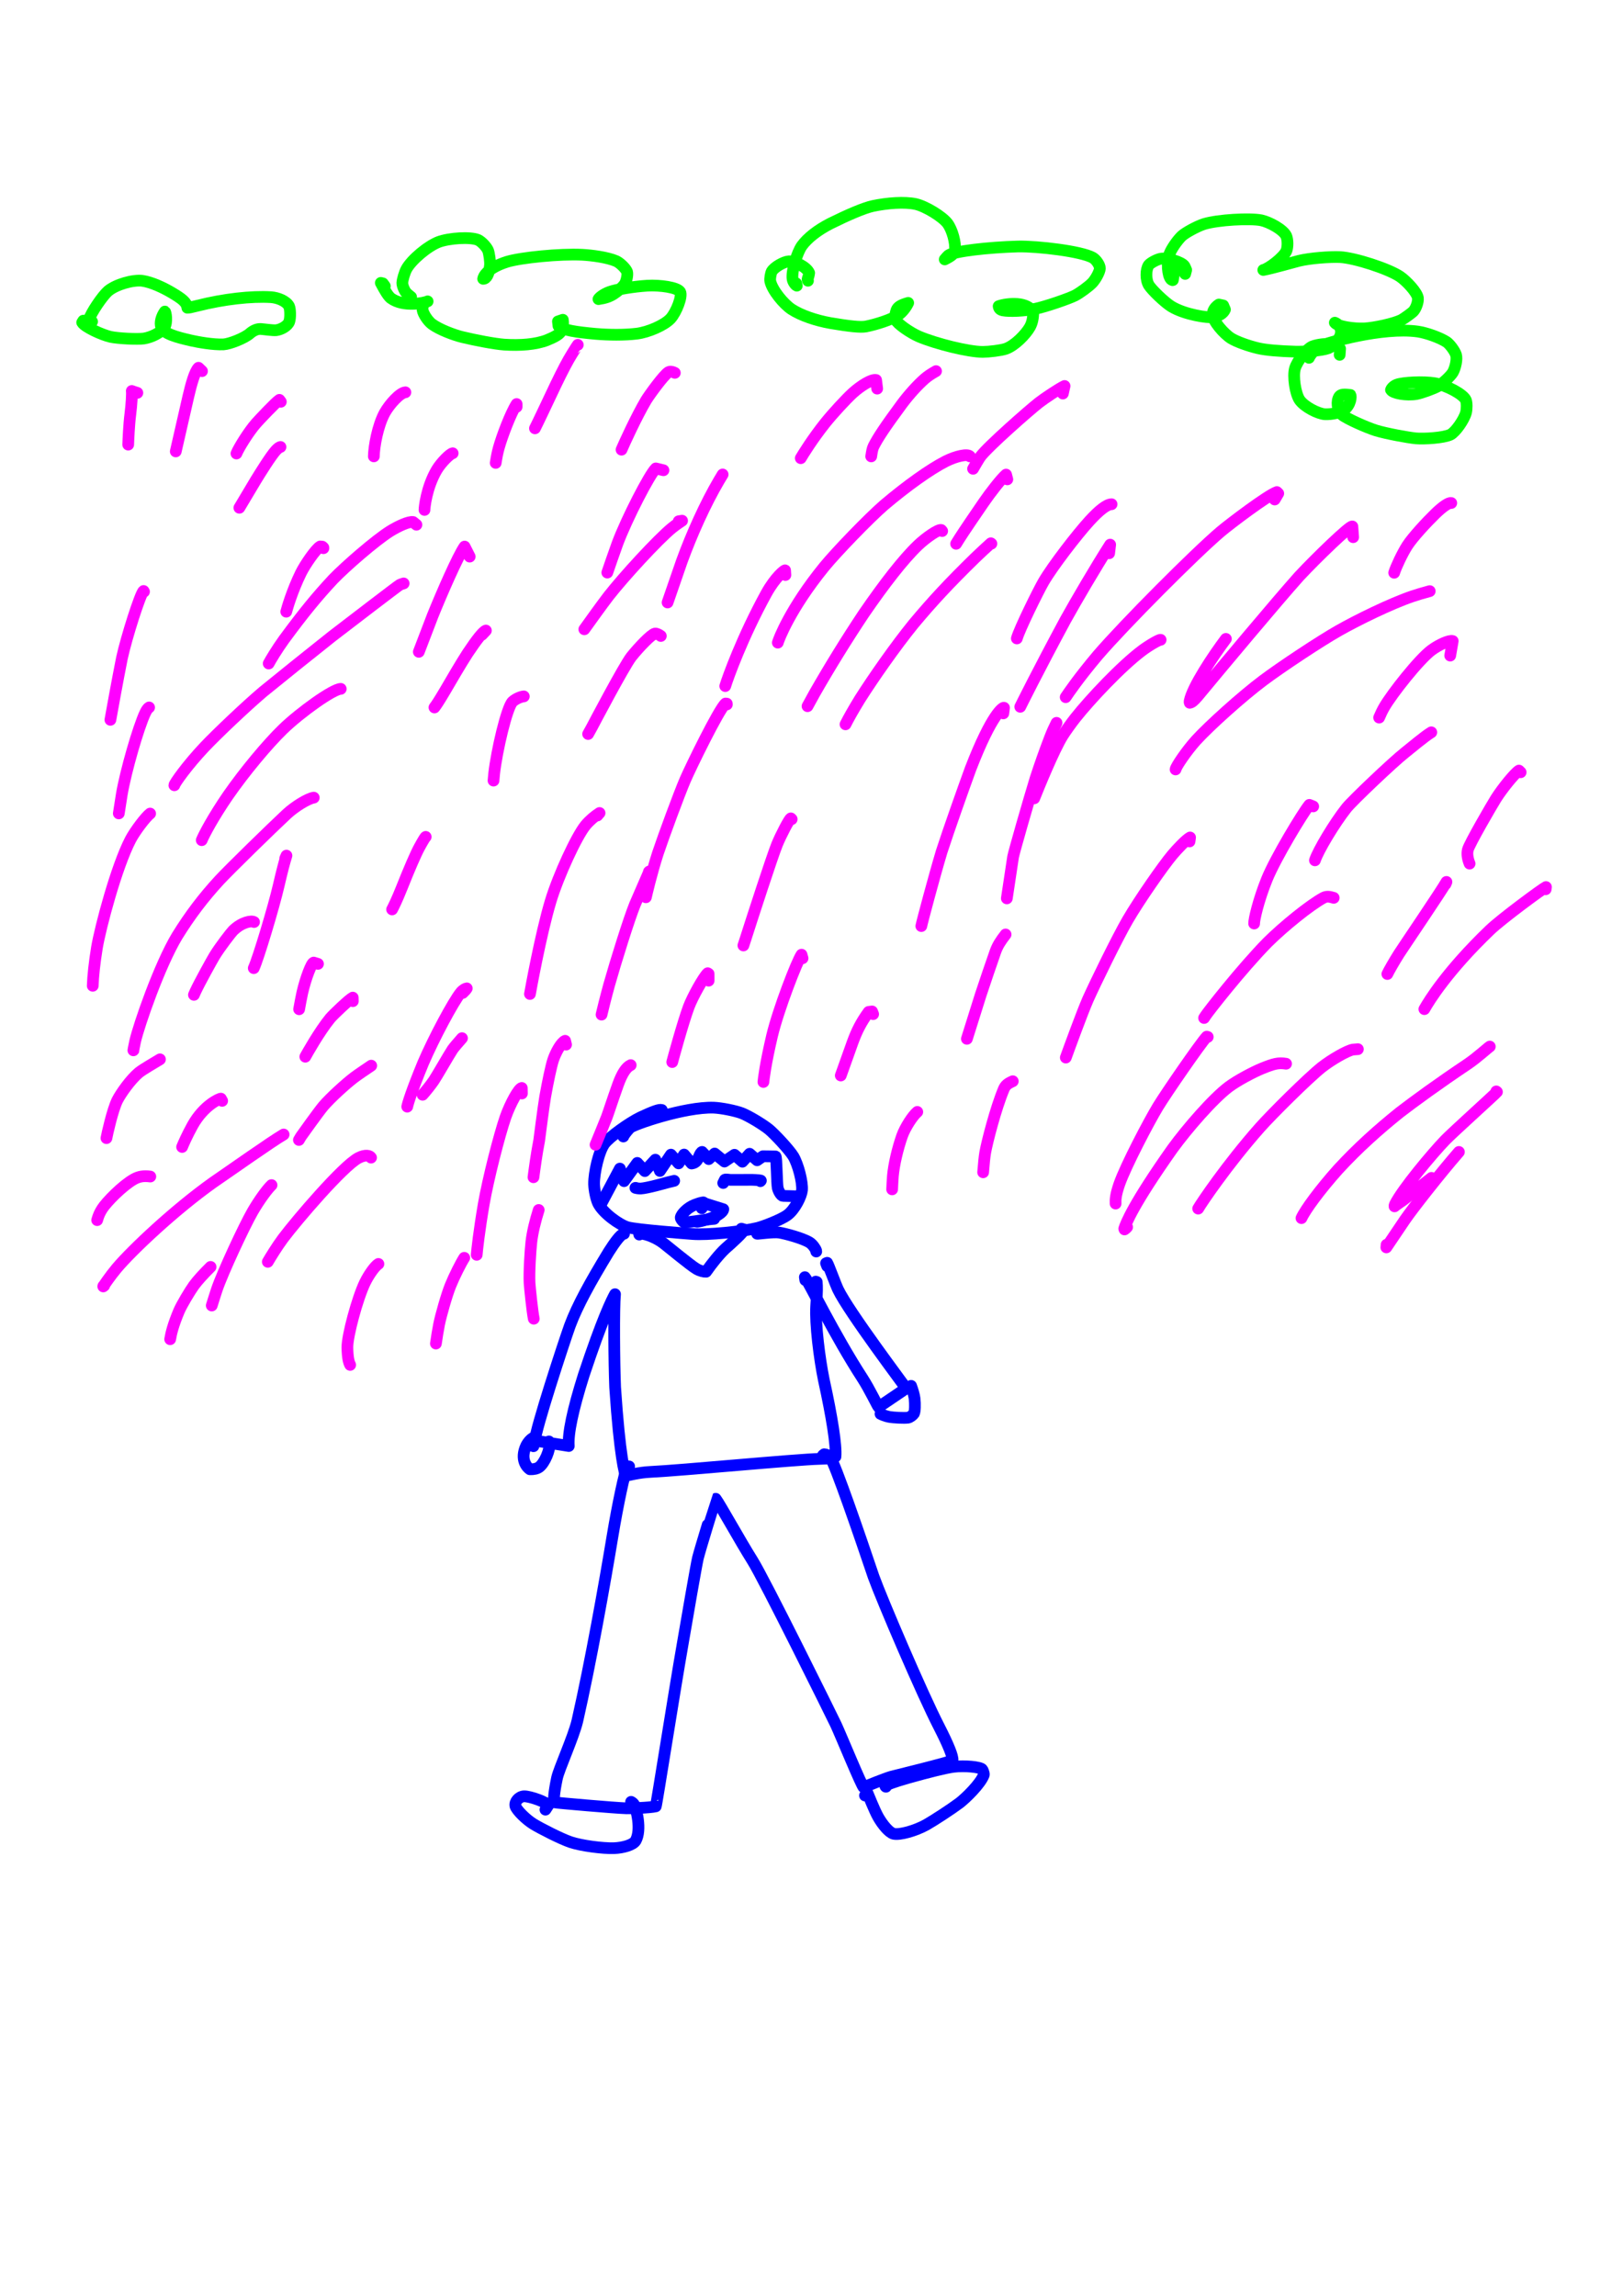 <?xml version="1.0" encoding="UTF-8" standalone="no"?>
<!DOCTYPE svg PUBLIC "-//W3C//DTD SVG 1.1//EN" "http://www.w3.org/Graphics/SVG/1.1/DTD/svg11.dtd">
<svg width="128.40" height="181.68" viewBox="0.00 0.00 535.00 757.00" xmlns="http://www.w3.org/2000/svg" xmlns:xlink="http://www.w3.org/1999/xlink">
<g stroke-linecap="round" id="207">
<path d="M218.34,366.46 C218.34,366.46 218.15,365.92 218.15,365.92 C217.36,365.64 215.28,366.43 211.11,368.36 C207.38,370.17 200.97,374.77 199.27,377.00 C197.37,379.59 195.77,386.69 195.83,390.39 C195.89,392.36 196.49,395.27 197.18,396.72 C198.80,399.95 204.21,403.82 206.92,404.60 C210.22,405.47 225.74,406.60 228.26,406.81 C233.16,407.20 244.73,406.04 249.72,404.81 C251.60,404.33 257.36,402.18 259.57,400.56 C262.08,398.69 264.16,394.35 264.37,392.36 C264.60,389.66 263.10,383.92 261.54,381.25 C260.23,379.08 255.34,373.85 253.44,372.29 C251.36,370.62 246.75,367.85 244.53,366.99 C242.36,366.17 237.79,365.26 235.28,365.16 C225.69,364.85 208.65,370.75 207.62,371.83 C206.38,373.18 205.59,374.25 205.48,374.67" fill="none" stroke="rgb(0, 0, 255)" stroke-width="3.86" stroke-opacity="1.00" stroke-linejoin="round"/>
<path d="M197.73,396.01 C197.73,396.01 197.65,396.16 197.65,396.16 C197.65,396.16 197.65,396.09 197.65,396.09 C197.64,396.09 197.64,396.10 197.65,396.10 C197.69,396.23 197.74,396.35 197.79,396.48 C197.79,396.48 198.23,396.74 198.23,396.74 C198.23,396.74 204.34,385.25 204.34,385.25 C204.34,385.25 205.71,389.39 205.71,389.39 C205.71,389.39 210.07,383.38 210.07,383.38 C210.07,383.38 212.57,386.07 212.57,386.07 C212.57,386.07 216.03,382.31 216.03,382.31 C216.03,382.31 217.53,386.03 217.53,386.03 C217.53,386.03 221.16,380.65 221.16,380.65 C221.16,380.65 223.68,383.53 223.68,383.53 C223.68,383.53 225.50,380.62 225.50,380.62 C225.50,380.62 227.97,383.57 227.97,383.57 C229.14,383.41 229.75,382.87 230.40,381.31 C230.84,380.25 231.19,379.77 231.43,379.75 C231.43,379.75 233.63,382.12 233.63,382.12 C233.63,382.12 235.58,380.28 235.58,380.28 C235.58,380.28 238.81,382.93 238.81,382.93 C238.81,382.93 242.11,380.69 242.11,380.69 C242.11,380.69 244.73,382.98 244.73,382.98 C244.73,382.98 247.10,380.36 247.10,380.36 C247.10,380.36 249.57,382.51 249.57,382.51 C249.57,382.51 251.47,381.19 251.47,381.19 C251.47,381.19 255.66,381.25 255.66,381.25 C256.02,381.41 256.07,390.25 256.37,391.63 C256.67,392.90 257.58,394.22 258.06,394.25 C258.46,394.24 261.99,394.37 263.39,394.41 C263.39,394.41 263.40,394.54 263.40,394.54 C263.40,394.54 262.62,394.65 262.62,394.65" fill="none" stroke="rgb(0, 0, 255)" stroke-width="3.86" stroke-opacity="1.00" stroke-linejoin="round"/>
<path d="M209.57,391.60 C209.57,391.60 209.45,391.60 209.45,391.60 C209.70,391.69 210.53,391.85 211.23,391.82 C213.34,391.71 219.37,389.99 220.26,389.75 C220.69,389.64 221.34,389.48 222.23,389.28" fill="none" stroke="rgb(0, 0, 255)" stroke-width="3.86" stroke-opacity="1.00" stroke-linejoin="round"/>
<path d="M238.40,390.00 C238.40,390.00 238.95,388.91 238.95,388.91 C239.24,388.74 240.32,388.94 240.78,388.97 C241.41,389.01 247.06,388.93 247.85,388.95 C249.59,388.99 250.97,389.15 250.80,389.23 C250.80,389.23 250.64,389.40 250.64,389.40" fill="none" stroke="rgb(0, 0, 255)" stroke-width="3.86" stroke-opacity="1.00" stroke-linejoin="round"/>
<path d="M232.26,396.90 C232.23,396.81 232.20,396.74 232.16,396.69 C232.11,396.64 232.01,396.54 231.83,396.38 C231.11,396.47 230.46,396.65 228.94,397.23 C226.66,398.11 224.58,400.26 224.40,401.38 C224.37,401.78 224.80,402.39 225.47,402.93 C225.87,403.23 231.73,402.12 235.00,401.85 C235.21,401.83 235.67,401.81 235.68,401.77 C235.68,401.77 235.48,401.39 235.48,401.39" fill="none" stroke="rgb(0, 0, 255)" stroke-width="3.86" stroke-opacity="1.00" stroke-linejoin="round"/>
<path d="M231.33,398.32 C231.33,398.32 231.77,396.56 231.77,396.56 C231.77,396.56 238.43,398.65 238.43,398.65 C238.29,399.79 235.99,401.14 233.22,401.98 C231.60,402.46 230.83,402.64 229.82,402.80" fill="none" stroke="rgb(0, 0, 255)" stroke-width="3.86" stroke-opacity="1.00" stroke-linejoin="round"/>
<path d="M210.73,407.00 C210.73,407.00 210.67,406.80 210.67,406.80 C211.94,406.38 215.82,407.73 218.48,409.69 C219.57,410.49 227.41,417.03 229.57,418.31 C230.75,419.00 232.03,419.29 232.76,419.25 C234.70,416.48 237.16,413.41 239.17,411.55 C241.26,409.73 245.25,406.12 245.31,405.33 C245.31,405.33 244.41,405.06 244.41,405.06" fill="none" stroke="rgb(0, 0, 255)" stroke-width="3.86" stroke-opacity="1.00" stroke-linejoin="round"/>
<path d="M205.70,406.73 C205.70,406.73 205.64,406.67 205.64,406.67 C204.53,406.96 202.62,409.62 200.70,412.62 C194.61,422.63 190.32,430.40 187.86,437.03 C185.94,442.35 176.35,471.63 176.36,474.93 C176.36,474.93 187.49,476.70 187.49,476.70 C187.17,472.66 188.78,464.87 192.42,453.34 C198.64,434.60 201.68,428.58 202.73,426.66 C202.29,431.16 202.45,449.51 202.77,457.34 C204.32,480.55 205.98,485.98 206.33,486.50 C206.89,486.43 210.57,485.41 214.41,485.24 C224.78,484.75 261.95,481.16 270.26,480.94 C274.33,480.83 275.11,480.64 275.40,480.22 C275.76,476.64 274.23,467.06 271.57,454.94 C270.12,447.90 268.68,436.32 269.04,430.63 C269.39,425.39 269.37,424.32 269.22,422.61 C269.10,422.59 269.02,422.58 268.99,422.57 C268.96,422.56 268.93,422.54 268.90,422.51" fill="none" stroke="rgb(0, 0, 255)" stroke-width="3.86" stroke-opacity="1.00" stroke-linejoin="round"/>
<path d="M251.18,405.44 C251.18,405.44 249.57,406.72 249.57,406.72 C249.74,406.83 254.86,406.06 256.86,406.35 C258.84,406.66 264.51,408.17 266.85,409.59 C267.84,410.20 268.80,411.61 269.02,412.28 C269.04,412.37 269.06,412.48 269.06,412.59" fill="none" stroke="rgb(0, 0, 255)" stroke-width="3.86" stroke-opacity="1.00" stroke-linejoin="round"/>
<path d="M272.67,417.41 C272.67,417.41 272.30,416.45 272.30,416.45 C272.30,416.45 272.66,416.31 272.66,416.31 C273.08,416.93 275.39,423.30 276.24,425.09 C279.80,432.52 298.42,457.15 298.69,457.72 C298.69,457.72 289.60,463.87 289.60,463.87 C289.33,463.61 286.64,458.01 284.42,454.55 C275.11,440.22 266.23,421.94 265.31,421.04 C265.31,421.04 265.46,422.02 265.46,422.02" fill="none" stroke="rgb(0, 0, 255)" stroke-width="3.86" stroke-opacity="1.00" stroke-linejoin="round"/>
<path d="M290.42,465.95 C290.42,465.95 290.25,466.12 290.25,466.12 C290.71,466.38 291.94,466.86 292.96,467.07 C294.53,467.37 298.02,467.53 299.33,467.36 C300.01,467.25 300.96,466.47 301.27,465.99 C301.62,465.33 301.71,462.98 301.47,461.00 C301.32,459.82 300.80,458.14 300.33,456.87" fill="none" stroke="rgb(0, 0, 255)" stroke-width="3.86" stroke-opacity="1.00" stroke-linejoin="round"/>
<path d="M175.84,476.77 C175.84,476.77 176.25,473.90 176.25,473.90 C175.66,473.80 174.19,475.08 173.43,476.65 C171.35,481.17 173.71,483.74 174.67,484.37 C175.89,484.42 177.01,484.21 177.81,483.60 C179.53,482.26 181.39,477.99 181.15,475.67 C181.12,475.44 181.06,475.29 180.95,475.20" fill="none" stroke="rgb(0, 0, 255)" stroke-width="3.86" stroke-opacity="1.00" stroke-linejoin="round"/>
<path d="M207.39,483.44 C207.37,483.43 207.33,483.42 207.27,483.42 C207.21,483.43 207.04,483.44 206.76,483.45 C205.83,485.81 203.72,495.52 201.90,506.46 C199.37,521.76 194.74,547.89 190.30,567.40 C188.99,572.80 184.28,583.12 183.62,586.13 C182.54,591.25 182.47,593.58 182.73,594.18 C183.27,594.33 202.99,596.05 206.53,596.14 C207.66,596.17 214.23,595.97 216.17,595.50 C216.34,595.57 222.39,556.99 225.05,541.87 C226.40,533.93 229.58,515.60 230.06,513.63 C230.82,510.58 235.90,494.11 235.92,494.10 C237.09,495.56 244.14,508.28 248.03,514.45 C251.89,520.55 274.45,566.23 275.51,568.48 C277.07,571.80 284.15,589.09 284.71,589.23 C286.13,588.58 291.61,586.37 293.73,585.74 C294.13,585.62 313.27,580.95 313.98,580.36 C314.22,579.14 312.52,575.05 309.53,569.21 C304.09,558.68 290.72,527.43 287.95,519.74 C283.47,506.44 275.35,482.81 273.71,480.49 C273.16,479.72 272.22,479.43 271.68,479.42 C271.68,479.42 271.28,479.76 271.28,479.76" fill="none" stroke="rgb(0, 0, 255)" stroke-width="3.86" stroke-opacity="1.00" stroke-linejoin="round"/>
<path d="M179.80,596.59 C179.80,596.59 180.72,595.18 180.72,595.18 C180.46,594.21 174.77,592.15 172.76,592.18 C171.03,592.25 169.56,593.98 169.91,595.41 C170.31,596.80 173.49,599.89 175.81,601.32 C178.33,602.85 184.85,606.18 188.04,607.28 C191.64,608.49 198.71,609.40 202.35,609.29 C205.44,609.17 208.67,608.22 209.51,606.86 C211.59,603.23 209.73,596.15 209.03,594.91 C208.82,594.54 208.48,594.24 208.03,594.01" fill="none" stroke="rgb(0, 0, 255)" stroke-width="3.86" stroke-opacity="1.00" stroke-linejoin="round"/>
<path d="M285.13,591.92 C285.13,591.92 285.96,591.09 285.96,591.09 C286.30,591.86 288.14,596.59 289.46,598.98 C290.92,601.56 293.02,604.07 294.50,604.52 C296.51,605.05 301.80,603.54 305.37,601.55 C307.84,600.16 313.61,596.38 316.23,594.42 C318.33,592.82 323.19,588.11 324.29,585.15 C324.47,584.63 323.80,583.32 323.79,583.31 C323.09,582.51 318.09,582.01 314.36,582.45 C311.74,582.79 306.13,584.19 299.66,586.01 C294.41,587.50 292.02,588.40 291.86,588.88 C291.86,588.88 291.97,589.01 291.97,589.01 C291.97,589.01 292.05,589.03 292.05,589.03" fill="none" stroke="rgb(0, 0, 255)" stroke-width="3.86" stroke-opacity="1.00" stroke-linejoin="round"/>
<path d="M30.35,106.03 C29.36,105.87 28.73,105.78 28.45,105.75 C28.16,105.71 27.84,105.70 27.47,105.71 C27.47,105.71 27.09,106.31 27.09,106.31 C27.95,107.82 33.66,110.42 36.45,111.05 C38.88,111.58 45.33,111.90 47.44,111.60 C49.95,111.20 53.16,109.63 54.23,107.88 C55.23,106.15 54.66,102.89 54.35,102.71 C53.24,104.29 52.61,106.38 53.15,107.84 C53.99,110.04 58.22,111.17 63.08,112.28 C65.28,112.77 70.25,113.69 73.70,113.53 C75.69,113.41 80.61,111.51 82.41,109.90 C83.47,108.98 84.76,108.39 85.96,108.46 C86.94,108.52 89.88,108.97 91.02,108.86 C92.73,108.65 94.83,107.45 95.34,106.06 C95.81,104.70 95.70,101.80 95.26,100.91 C94.29,99.19 91.58,98.14 89.34,97.97 C82.87,97.57 73.78,98.59 65.08,100.79 C62.95,101.34 62.23,101.47 61.75,101.45 C61.55,99.59 59.89,98.45 56.76,96.56 C53.93,94.88 50.06,93.03 46.93,92.57 C43.88,92.18 38.26,93.74 35.61,95.96 C33.82,97.52 30.00,103.10 29.33,105.38 C29.18,105.92 29.26,106.39 29.31,106.49" fill="none" stroke="rgb(0, 255, 0)" stroke-width="3.86" stroke-opacity="1.00" stroke-linejoin="round"/>
<path d="M126.85,94.31 C126.85,94.31 126.20,93.42 126.20,93.42 C126.20,93.42 125.53,93.26 125.53,93.26 C126.87,95.83 128.01,97.66 128.84,98.30 C133.03,101.39 140.09,99.83 140.96,99.35 C139.88,99.68 139.13,100.69 139.30,102.15 C139.47,103.41 141.02,105.81 142.39,106.84 C144.95,108.72 149.71,110.46 152.39,111.12 C156.81,112.18 162.99,113.37 166.21,113.61 C171.52,113.95 176.54,113.57 180.26,112.15 C182.74,111.14 184.17,110.34 184.81,109.45 C185.55,108.39 185.75,106.69 185.53,105.42 C185.53,105.42 183.92,105.97 183.92,105.97 C183.92,105.97 184.09,107.44 184.09,107.44 C185.61,108.86 189.97,109.49 196.29,110.06 C200.77,110.44 205.71,110.50 209.96,109.99 C213.73,109.50 218.97,107.25 221.05,105.02 C222.97,102.88 225.00,97.65 224.20,96.21 C223.27,94.75 217.69,93.94 213.33,94.18 C208.82,94.47 203.34,95.37 200.86,96.26 C198.73,97.05 197.45,98.25 197.28,98.61 C199.53,98.26 200.84,97.84 202.31,96.90 C203.74,95.98 205.17,94.72 205.89,93.71 C206.52,92.77 206.98,90.58 206.71,89.62 C206.36,88.61 204.46,86.69 203.13,86.08 C200.22,84.82 195.09,84.16 191.96,83.99 C184.51,83.61 171.66,84.93 167.18,86.29 C160.44,88.42 159.34,91.27 159.27,91.92 C160.35,91.92 161.18,90.44 161.52,87.53 C161.65,86.29 161.25,83.46 160.86,82.51 C160.34,81.34 158.73,79.64 157.61,79.11 C155.11,78.02 148.10,78.46 144.58,79.77 C140.87,81.22 135.64,85.68 133.98,88.69 C133.33,89.93 132.68,92.18 132.62,93.25 C132.60,94.13 133.30,95.85 133.93,96.55 C134.17,96.81 134.70,97.27 135.52,97.92" fill="none" stroke="rgb(0, 255, 0)" stroke-width="3.86" stroke-opacity="1.00" stroke-linejoin="round"/>
<path d="M266.34,92.55 C266.24,92.38 266.17,92.07 266.25,91.85 C266.34,91.61 266.63,90.87 266.73,89.97 C265.93,88.04 262.02,86.06 259.98,86.16 C258.35,86.29 255.20,88.05 254.38,89.52 C254.07,90.14 253.75,91.89 253.91,92.70 C254.56,95.68 258.30,100.19 260.90,101.94 C264.08,104.01 268.96,105.65 273.68,106.50 C280.07,107.58 283.65,107.97 285.46,107.63 C288.81,106.96 293.96,105.35 296.18,103.79 C297.53,102.83 298.72,101.23 299.37,99.85 C297.01,100.53 295.95,101.13 295.53,102.23 C295.09,103.42 294.97,104.64 295.24,105.42 C295.77,106.73 300.03,109.70 302.95,110.96 C308.52,113.31 319.14,116.00 323.97,116.01 C326.07,115.99 329.93,115.53 331.52,115.00 C334.51,113.97 338.14,110.22 339.48,107.84 C340.24,106.46 340.53,105.12 340.65,102.77 C339.60,101.36 337.83,100.39 335.33,100.21 C333.12,100.04 330.63,100.41 329.19,100.94 C329.28,101.69 329.67,102.14 330.62,102.33 C332.65,102.72 337.57,102.55 341.42,101.77 C344.78,101.06 352.32,98.46 354.37,97.42 C355.98,96.58 358.88,94.46 360.05,93.25 C361.23,91.98 362.48,89.62 362.56,88.49 C362.57,87.47 361.39,85.63 360.21,84.95 C356.40,82.83 342.19,81.14 335.56,81.26 C325.87,81.53 314.47,82.81 312.65,84.18 C312.42,84.36 312.01,84.81 311.42,85.52 C313.68,84.40 314.62,83.63 314.78,82.47 C315.07,80.10 313.95,75.82 312.32,73.62 C310.59,71.37 305.13,68.02 301.86,67.27 C298.15,66.48 292.54,66.90 287.74,67.91 C284.78,68.56 279.52,70.82 273.73,73.69 C269.61,75.79 266.18,78.44 264.29,81.07 C262.76,83.28 260.87,89.30 261.26,91.98 C261.42,93.04 262.28,94.04 262.66,94.18 C262.66,94.18 262.46,93.41 262.46,93.41" fill="none" stroke="rgb(0, 255, 0)" stroke-width="3.86" stroke-opacity="1.00" stroke-linejoin="round"/>
<path d="M390.67,90.30 C390.67,90.30 391.01,88.99 391.01,88.99 C390.75,88.35 390.56,87.92 390.44,87.72 C389.63,86.40 384.77,84.89 382.55,85.30 C381.23,85.57 379.17,86.72 378.65,87.41 C377.67,88.85 377.61,92.26 378.73,94.06 C379.70,95.58 383.78,99.56 386.08,101.01 C390.64,103.80 398.25,104.81 399.72,104.57 C401.87,104.20 403.27,103.28 403.79,102.05 C403.79,102.05 403.22,100.71 403.22,100.71 C403.22,100.71 401.78,100.40 401.78,100.40 C400.61,101.16 399.78,102.30 399.74,103.60 C399.71,105.80 403.47,110.05 405.83,111.54 C407.71,112.69 411.48,114.03 414.69,114.80 C417.30,115.41 421.53,115.76 427.00,115.93 C430.24,116.00 435.74,115.58 437.88,114.79 C439.39,114.20 441.40,111.96 441.86,110.52 C442.60,107.94 440.81,106.64 440.01,106.38 C440.95,107.70 446.36,108.42 449.73,108.28 C453.05,108.11 459.57,106.69 461.96,105.48 C462.79,105.04 465.41,103.16 465.93,102.59 C466.84,101.54 467.54,99.49 467.39,98.22 C467.11,96.36 463.68,92.68 461.51,91.18 C457.69,88.60 446.62,85.02 441.78,84.76 C438.39,84.60 431.82,85.10 428.20,85.98 C426.34,86.44 419.58,88.41 416.43,89.00 C418.14,88.63 423.12,84.91 424.06,82.67 C424.54,81.38 424.52,79.03 423.99,77.78 C423.00,75.67 418.48,73.23 415.81,72.64 C412.02,71.87 401.46,72.46 396.92,73.85 C394.61,74.58 390.63,76.75 389.47,77.88 C387.98,79.37 386.11,82.07 385.48,83.78 C384.56,86.35 384.85,90.83 386.03,92.09 C386.16,92.22 386.32,92.31 386.51,92.36 C386.51,92.36 386.62,92.33 386.62,92.33 C386.62,92.33 387.51,87.17 387.51,87.17" fill="none" stroke="rgb(0, 255, 0)" stroke-width="3.86" stroke-opacity="1.00" stroke-linejoin="round"/>
<path d="M441.60,116.98 C441.60,116.98 441.75,114.97 441.75,114.97 C441.21,114.46 440.08,113.76 439.08,113.52 C437.52,113.17 434.42,113.51 432.61,114.21 C430.84,114.94 427.64,118.87 426.86,121.49 C426.14,124.06 426.97,129.72 428.40,131.86 C429.99,134.13 434.45,136.41 436.76,136.56 C438.99,136.65 441.90,136.04 443.12,135.10 C445.33,133.33 445.41,130.65 445.14,130.21 C442.99,129.93 442.00,130.01 441.50,130.70 C440.48,132.19 440.75,135.21 442.34,136.70 C443.74,137.95 450.55,140.97 453.54,141.90 C456.91,142.94 464.16,144.27 466.78,144.52 C469.40,144.74 475.82,144.39 478.13,143.28 C479.81,142.41 482.61,138.38 483.24,136.06 C483.55,134.78 483.56,132.85 483.20,131.90 C482.40,129.99 476.89,127.04 472.98,126.34 C469.16,125.70 462.42,126.07 460.48,126.80 C459.45,127.20 458.76,127.89 458.52,128.53 C459.11,129.63 463.54,130.47 466.92,129.89 C468.64,129.57 472.70,128.10 474.19,127.23 C475.70,126.31 478.15,124.01 478.89,122.80 C479.79,121.22 480.39,118.35 479.95,116.94 C479.49,115.57 477.87,113.45 476.87,112.75 C474.79,111.38 470.34,109.74 467.34,109.30 C455.72,107.68 437.19,113.07 435.30,114.08 C432.72,115.50 431.44,117.88 431.49,117.96" fill="none" stroke="rgb(0, 255, 0)" stroke-width="3.86" stroke-opacity="1.00" stroke-linejoin="round"/>
<path d="M45.28,129.51 C44.84,129.38 44.53,129.28 44.35,129.22 C44.17,129.16 43.87,129.05 43.44,128.89 C43.58,129.64 43.38,133.26 42.95,136.67 C42.52,140.01 42.31,145.16 42.26,146.58" fill="none" stroke="rgb(255, 0, 255)" stroke-width="3.86" stroke-opacity="1.00" stroke-linejoin="round"/>
<path d="M66.59,122.35 C66.59,122.35 65.43,121.24 65.43,121.24 C64.23,122.39 63.05,126.55 62.09,130.69 C60.34,138.41 58.26,147.47 57.94,148.82" fill="none" stroke="rgb(255, 0, 255)" stroke-width="3.86" stroke-opacity="1.00" stroke-linejoin="round"/>
<path d="M92.57,132.45 C92.57,132.45 92.10,131.82 92.10,131.82 C90.86,132.62 85.30,138.55 84.46,139.50 C82.06,142.22 78.70,147.61 77.94,149.51" fill="none" stroke="rgb(255, 0, 255)" stroke-width="3.86" stroke-opacity="1.00" stroke-linejoin="round"/>
<path d="M92.46,147.35 C92.30,147.31 91.60,147.73 90.92,148.49 C89.24,150.37 85.94,155.67 84.29,158.36 C82.26,161.75 79.57,166.27 78.90,167.40" fill="none" stroke="rgb(255, 0, 255)" stroke-width="3.86" stroke-opacity="1.00" stroke-linejoin="round"/>
<path d="M47.47,195.05 C47.47,195.05 47.33,194.83 47.33,194.83 C46.32,195.54 41.69,210.04 40.19,216.98 C38.73,224.28 36.86,234.65 36.39,237.31" fill="none" stroke="rgb(255, 0, 255)" stroke-width="3.86" stroke-opacity="1.00" stroke-linejoin="round"/>
<path d="M49.15,233.22 C48.78,233.43 48.35,233.97 47.85,235.04 C45.64,239.73 41.43,254.21 40.13,261.97 C39.84,263.85 39.35,266.94 39.16,268.16" fill="none" stroke="rgb(255, 0, 255)" stroke-width="3.86" stroke-opacity="1.00" stroke-linejoin="round"/>
<path d="M49.49,268.21 C48.03,269.32 44.56,273.88 43.03,276.77 C38.37,285.72 33.12,305.58 31.96,312.37 C31.13,317.51 30.67,321.84 30.57,324.98" fill="none" stroke="rgb(255, 0, 255)" stroke-width="3.86" stroke-opacity="1.00" stroke-linejoin="round"/>
<path d="M106.61,180.73 C106.61,180.73 106.60,180.54 106.60,180.54 C106.60,180.54 106.24,180.21 106.24,180.21 C106.24,180.21 105.55,180.15 105.55,180.15 C104.08,180.99 100.59,186.09 99.23,188.81 C96.28,194.83 94.67,200.47 94.36,201.66" fill="none" stroke="rgb(255, 0, 255)" stroke-width="3.86" stroke-opacity="1.00" stroke-linejoin="round"/>
<path d="M137.27,172.99 C137.27,172.99 136.17,172.09 136.17,172.09 C134.72,171.85 131.19,173.49 128.48,175.18 C123.79,178.15 114.09,186.52 109.82,190.95 C104.41,196.76 100.17,201.92 93.62,210.82 C91.32,214.01 89.14,217.65 88.57,218.74" fill="none" stroke="rgb(255, 0, 255)" stroke-width="3.86" stroke-opacity="1.00" stroke-linejoin="round"/>
<path d="M133.06,192.34 C132.44,192.52 132.01,192.68 131.75,192.82 C131.15,193.15 115.74,204.95 109.57,209.70 C103.41,214.57 91.97,223.76 86.70,228.07 C80.87,233.02 71.39,242.05 67.40,246.27 C61.71,252.30 57.49,258.28 57.47,258.88" fill="none" stroke="rgb(255, 0, 255)" stroke-width="3.86" stroke-opacity="1.00" stroke-linejoin="round"/>
<path d="M112.32,227.10 C109.79,227.13 99.04,234.81 93.25,240.41 C88.21,245.31 80.68,254.30 75.13,262.31 C70.28,269.39 67.27,275.08 66.50,276.98" fill="none" stroke="rgb(255, 0, 255)" stroke-width="3.86" stroke-opacity="1.00" stroke-linejoin="round"/>
<path d="M103.43,262.96 C101.44,263.24 97.09,265.98 94.54,268.35 C89.37,273.17 75.61,286.62 72.34,290.15 C67.14,295.79 62.65,301.66 58.36,308.62 C52.55,318.29 45.79,337.87 44.55,343.29 C44.16,344.99 43.91,346.57 43.94,346.50" fill="none" stroke="rgb(255, 0, 255)" stroke-width="3.86" stroke-opacity="1.00" stroke-linejoin="round"/>
<path d="M83.74,303.96 C82.92,303.45 79.74,303.93 76.82,306.80 C76.16,307.46 72.41,312.33 70.73,315.10 C69.99,316.32 65.85,323.76 64.35,327.00 C64.16,327.39 64.03,327.71 63.93,327.97" fill="none" stroke="rgb(255, 0, 255)" stroke-width="3.86" stroke-opacity="1.00" stroke-linejoin="round"/>
<path d="M94.02,283.00 C94.02,283.00 94.43,282.07 94.43,282.07 C93.82,283.91 92.86,287.63 91.89,291.85 C90.25,298.97 85.08,316.15 83.65,319.17" fill="none" stroke="rgb(255, 0, 255)" stroke-width="3.86" stroke-opacity="1.00" stroke-linejoin="round"/>
<path d="M52.73,349.23 C51.58,349.97 47.17,352.45 45.73,353.64 C43.09,355.85 39.86,360.38 38.65,362.76 C37.08,365.97 35.32,373.93 35.09,375.21" fill="none" stroke="rgb(255, 0, 255)" stroke-width="3.86" stroke-opacity="1.00" stroke-linejoin="round"/>
<path d="M49.55,387.87 C47.41,387.57 45.80,387.81 44.08,388.78 C40.26,390.96 35.08,396.31 33.71,398.45 C32.85,399.81 32.45,400.74 32.03,402.24" fill="none" stroke="rgb(255, 0, 255)" stroke-width="3.86" stroke-opacity="1.00" stroke-linejoin="round"/>
<path d="M73.23,362.92 C73.23,362.92 72.82,362.19 72.82,362.19 C72.42,362.12 67.19,364.34 63.47,371.01 C61.64,374.34 60.50,376.96 60.03,378.12" fill="none" stroke="rgb(255, 0, 255)" stroke-width="3.86" stroke-opacity="1.00" stroke-linejoin="round"/>
<path d="M93.50,374.01 C89.27,376.49 76.71,385.40 70.28,389.80 C57.43,398.95 43.53,412.11 38.48,418.09 C36.35,420.63 34.15,423.87 34.04,424.10 C34.04,424.10 34.06,423.98 34.06,423.98 C34.06,423.98 34.33,423.87 34.33,423.87" fill="none" stroke="rgb(255, 0, 255)" stroke-width="3.86" stroke-opacity="1.00" stroke-linejoin="round"/>
<path d="M69.42,417.66 C67.30,419.76 65.13,422.10 63.92,423.77 C62.58,425.65 59.92,430.07 59.00,432.21 C57.14,436.66 56.45,439.33 56.09,441.50" fill="none" stroke="rgb(255, 0, 255)" stroke-width="3.86" stroke-opacity="1.00" stroke-linejoin="round"/>
<path d="M89.51,390.69 C88.12,392.00 85.45,395.63 83.27,399.40 C80.46,404.29 73.40,419.48 71.48,425.11 C71.02,426.48 70.12,429.36 69.80,430.39" fill="none" stroke="rgb(255, 0, 255)" stroke-width="3.86" stroke-opacity="1.00" stroke-linejoin="round"/>
<path d="M122.31,381.63 C122.01,381.02 120.54,380.48 118.08,381.77 C112.94,384.56 98.01,402.00 93.27,408.30 C91.24,411.05 89.03,414.67 88.28,415.98" fill="none" stroke="rgb(255, 0, 255)" stroke-width="3.86" stroke-opacity="1.00" stroke-linejoin="round"/>
<path d="M152.52,327.35 C153.00,326.88 153.30,326.57 153.43,326.42 C153.57,326.27 153.71,326.07 153.86,325.83 C153.46,325.87 152.62,326.31 151.94,327.13 C149.45,330.15 142.98,342.30 139.51,350.40 C135.56,359.96 134.45,363.79 134.24,364.83" fill="none" stroke="rgb(255, 0, 255)" stroke-width="3.86" stroke-opacity="1.00" stroke-linejoin="round"/>
<path d="M152.29,342.25 C151.22,343.46 149.56,345.38 149.19,345.94 C148.10,347.58 143.84,355.02 143.00,356.23 C141.96,357.75 140.30,359.81 139.31,360.91" fill="none" stroke="rgb(255, 0, 255)" stroke-width="3.86" stroke-opacity="1.00" stroke-linejoin="round"/>
<path d="M140.33,275.89 C140.23,275.85 139.47,277.06 138.23,279.34 C137.05,281.50 134.84,286.64 132.38,292.83 C130.87,296.62 129.65,299.10 129.25,299.81" fill="none" stroke="rgb(255, 0, 255)" stroke-width="3.86" stroke-opacity="1.00" stroke-linejoin="round"/>
<path d="M158.87,209.26 C158.87,209.26 160.17,207.87 160.17,207.87 C159.25,208.18 157.20,210.76 154.17,215.30 C152.15,218.39 148.46,224.70 146.73,227.69 C144.58,231.31 143.94,232.25 143.21,233.23" fill="none" stroke="rgb(255, 0, 255)" stroke-width="3.86" stroke-opacity="1.00" stroke-linejoin="round"/>
<path d="M154.83,183.50 C154.83,183.50 153.15,180.19 153.15,180.19 C150.97,183.26 145.57,195.68 142.63,202.96 C141.26,206.52 138.98,212.48 138.06,214.89" fill="none" stroke="rgb(255, 0, 255)" stroke-width="3.86" stroke-opacity="1.00" stroke-linejoin="round"/>
<path d="M133.63,129.33 C131.89,129.42 128.47,133.15 126.82,136.08 C124.48,140.39 123.29,147.22 123.23,150.45" fill="none" stroke="rgb(255, 0, 255)" stroke-width="3.86" stroke-opacity="1.00" stroke-linejoin="round"/>
<path d="M149.22,149.43 C148.36,149.56 145.47,152.41 144.00,154.84 C140.52,160.73 139.91,167.52 139.93,168.11" fill="none" stroke="rgb(255, 0, 255)" stroke-width="3.86" stroke-opacity="1.00" stroke-linejoin="round"/>
<path d="M170.30,134.13 C170.30,134.13 170.30,133.20 170.30,133.20 C168.30,136.32 165.46,143.92 164.45,147.53 C164.00,149.15 163.75,150.37 163.40,152.61" fill="none" stroke="rgb(255, 0, 255)" stroke-width="3.86" stroke-opacity="1.00" stroke-linejoin="round"/>
<path d="M190.46,113.68 C190.40,113.70 189.38,115.34 188.60,116.60 C187.20,118.81 185.49,122.09 183.27,126.69 C180.51,132.53 176.95,140.06 176.34,141.21" fill="none" stroke="rgb(255, 0, 255)" stroke-width="3.86" stroke-opacity="1.00" stroke-linejoin="round"/>
<path d="M222.45,122.92 C222.04,122.68 221.02,122.32 220.41,122.65 C218.82,123.55 213.83,130.53 212.99,131.93 C209.73,137.44 205.67,146.38 204.88,148.25" fill="none" stroke="rgb(255, 0, 255)" stroke-width="3.86" stroke-opacity="1.00" stroke-linejoin="round"/>
<path d="M218.70,155.03 C218.70,155.03 216.18,154.42 216.18,154.42 C214.17,156.31 206.63,170.90 203.53,179.20 C202.65,181.57 200.58,187.61 200.19,188.76" fill="none" stroke="rgb(255, 0, 255)" stroke-width="3.86" stroke-opacity="1.00" stroke-linejoin="round"/>
<path d="M172.67,229.58 C171.75,229.63 169.94,230.39 168.96,231.32 C167.09,233.15 163.73,247.49 162.89,255.06 C162.84,255.57 162.77,256.34 162.68,257.34" fill="none" stroke="rgb(255, 0, 255)" stroke-width="3.86" stroke-opacity="1.00" stroke-linejoin="round"/>
<path d="M223.72,171.84 C223.72,171.84 224.84,171.66 224.84,171.66 C224.28,172.01 222.67,173.12 221.59,173.99 C216.74,177.94 205.46,190.30 200.64,196.46 C198.42,199.35 194.44,204.90 192.61,207.46" fill="none" stroke="rgb(255, 0, 255)" stroke-width="3.86" stroke-opacity="1.00" stroke-linejoin="round"/>
<path d="M238.21,156.42 C237.81,157.09 237.40,157.77 236.99,158.45 C232.49,166.13 228.08,175.90 224.76,185.01 C223.36,189.03 221.01,195.84 220.06,198.62" fill="none" stroke="rgb(255, 0, 255)" stroke-width="3.86" stroke-opacity="1.00" stroke-linejoin="round"/>
<path d="M217.83,209.66 C217.35,209.27 216.43,208.77 215.89,208.87 C214.68,209.13 210.71,213.26 208.12,216.48 C205.66,219.65 195.43,239.12 195.13,239.70 C194.94,240.07 194.52,240.83 193.87,241.98" fill="none" stroke="rgb(255, 0, 255)" stroke-width="3.86" stroke-opacity="1.00" stroke-linejoin="round"/>
<path d="M196.92,268.85 C197.10,268.63 197.22,268.49 197.29,268.41 C197.36,268.32 197.48,268.20 197.64,268.02 C196.00,269.07 194.27,270.54 192.96,272.14 C190.07,275.70 184.07,288.59 181.48,297.20 C178.16,308.33 174.90,326.53 174.69,327.69" fill="none" stroke="rgb(255, 0, 255)" stroke-width="3.86" stroke-opacity="1.00" stroke-linejoin="round"/>
<path d="M122.37,351.31 C120.75,352.40 117.79,354.41 116.71,355.23 C114.01,357.28 108.86,361.97 106.58,364.65 C104.94,366.60 99.35,374.46 99.20,374.68 C99.05,374.92 98.82,375.30 98.53,375.81" fill="none" stroke="rgb(255, 0, 255)" stroke-width="3.86" stroke-opacity="1.00" stroke-linejoin="round"/>
<path d="M116.31,330.06 C116.31,330.06 116.28,328.88 116.28,328.88 C115.27,329.35 109.91,334.41 108.82,335.72 C105.23,340.12 101.11,347.50 100.64,348.37" fill="none" stroke="rgb(255, 0, 255)" stroke-width="3.86" stroke-opacity="1.00" stroke-linejoin="round"/>
<path d="M104.82,317.76 C104.82,317.76 103.41,317.33 103.41,317.33 C102.69,317.45 100.78,322.37 99.65,327.27 C99.34,328.64 98.79,331.63 98.60,332.72" fill="none" stroke="rgb(255, 0, 255)" stroke-width="3.86" stroke-opacity="1.00" stroke-linejoin="round"/>
<path d="M124.74,416.68 C123.66,417.31 121.62,420.11 120.28,422.87 C117.80,428.07 114.48,440.32 114.51,444.23 C114.58,447.65 114.96,449.10 115.43,449.97" fill="none" stroke="rgb(255, 0, 255)" stroke-width="3.86" stroke-opacity="1.00" stroke-linejoin="round"/>
<path d="M153.04,414.66 C151.98,416.29 149.82,420.56 148.51,423.77 C147.24,426.91 145.32,433.71 144.74,436.59 C144.38,438.38 143.92,441.26 143.69,442.93" fill="none" stroke="rgb(255, 0, 255)" stroke-width="3.86" stroke-opacity="1.00" stroke-linejoin="round"/>
<path d="M172.04,360.49 C172.04,360.49 172.00,358.67 172.00,358.67 C171.06,358.71 168.27,363.65 166.63,368.31 C164.57,374.27 160.88,388.77 159.47,396.90 C157.94,405.84 157.28,411.92 157.14,413.67" fill="none" stroke="rgb(255, 0, 255)" stroke-width="3.86" stroke-opacity="1.00" stroke-linejoin="round"/>
<path d="M213.90,287.39 C213.90,287.39 214.02,287.29 214.02,287.29 C212.69,290.32 209.58,297.50 209.30,298.16 C207.39,302.84 203.02,316.81 200.78,324.75 C199.52,329.37 198.59,333.17 198.29,334.49" fill="none" stroke="rgb(255, 0, 255)" stroke-width="3.86" stroke-opacity="1.00" stroke-linejoin="round"/>
<path d="M239.60,232.24 C239.60,232.24 239.58,231.97 239.58,231.97 C239.58,231.97 239.16,231.93 239.16,231.93 C236.94,233.85 227.61,253.05 225.88,257.07 C223.84,261.82 218.77,275.59 216.84,281.37 C214.69,288.09 213.14,294.81 212.91,295.81" fill="none" stroke="rgb(255, 0, 255)" stroke-width="3.86" stroke-opacity="1.00" stroke-linejoin="round"/>
<path d="M258.89,189.56 C258.89,189.56 258.79,188.02 258.79,188.02 C258.64,187.94 255.69,190.10 252.64,195.56 C244.63,210.17 239.89,223.48 239.07,226.18" fill="none" stroke="rgb(255, 0, 255)" stroke-width="3.86" stroke-opacity="1.00" stroke-linejoin="round"/>
<path d="M289.15,128.12 C289.15,128.12 288.79,125.27 288.79,125.27 C287.35,124.95 283.85,127.07 281.05,129.61 C278.83,131.66 274.62,136.20 271.98,139.49 C267.82,144.72 264.64,149.87 263.96,151.05" fill="none" stroke="rgb(255, 0, 255)" stroke-width="3.86" stroke-opacity="1.00" stroke-linejoin="round"/>
<path d="M308.55,122.35 C306.91,123.28 305.87,123.97 304.85,124.85 C302.50,126.90 299.67,130.04 297.39,133.07 C291.76,140.70 289.41,144.26 287.97,147.11 C287.59,147.87 287.42,148.82 287.18,150.46" fill="none" stroke="rgb(255, 0, 255)" stroke-width="3.86" stroke-opacity="1.00" stroke-linejoin="round"/>
<path d="M319.75,150.47 C318.99,149.52 315.21,150.34 311.77,152.06 C306.55,154.71 298.91,160.18 291.44,166.50 C286.32,170.95 275.67,181.99 271.64,186.92 C260.48,200.66 256.66,210.84 256.40,211.86" fill="none" stroke="rgb(255, 0, 255)" stroke-width="3.86" stroke-opacity="1.00" stroke-linejoin="round"/>
<path d="M310.57,175.07 C310.57,175.07 310.27,174.72 310.27,174.72 C309.32,174.42 305.24,177.25 302.63,179.73 C297.74,184.41 291.56,192.38 284.76,202.28 C279.01,210.92 273.63,219.63 268.51,228.58 C267.79,229.90 266.63,232.01 266.19,232.81" fill="none" stroke="rgb(255, 0, 255)" stroke-width="3.86" stroke-opacity="1.00" stroke-linejoin="round"/>
<path d="M332.05,158.03 C332.05,158.03 331.64,156.46 331.64,156.46 C330.04,157.83 326.53,162.34 324.22,165.70 C317.55,175.44 316.46,177.16 315.17,179.27" fill="none" stroke="rgb(255, 0, 255)" stroke-width="3.86" stroke-opacity="1.00" stroke-linejoin="round"/>
<path d="M326.80,179.23 C326.80,179.23 326.62,179.10 326.62,179.10 C325.15,180.43 323.21,182.21 321.41,183.95 C312.75,192.41 307.37,198.23 301.14,205.68 C295.14,213.07 288.00,223.30 283.46,230.44 C281.25,234.06 279.73,236.75 278.71,238.79" fill="none" stroke="rgb(255, 0, 255)" stroke-width="3.86" stroke-opacity="1.00" stroke-linejoin="round"/>
<path d="M350.36,129.74 C350.36,129.74 350.92,127.25 350.92,127.25 C349.13,128.09 344.29,131.33 342.50,132.72 C339.41,135.12 325.74,147.12 323.19,150.53 C322.75,151.11 321.29,153.64 320.76,154.55" fill="none" stroke="rgb(255, 0, 255)" stroke-width="3.86" stroke-opacity="1.00" stroke-linejoin="round"/>
<path d="M260.97,270.06 C260.97,270.06 260.69,269.79 260.69,269.79 C260.22,269.91 257.37,275.37 256.13,278.43 C254.41,282.71 247.94,302.69 245.65,309.87 C245.45,310.47 245.25,311.08 245.05,311.69" fill="none" stroke="rgb(255, 0, 255)" stroke-width="3.86" stroke-opacity="1.00" stroke-linejoin="round"/>
<path d="M233.59,323.30 C233.59,322.96 233.59,322.61 233.59,322.27 C233.59,321.85 233.58,321.44 233.58,321.03 C233.58,321.03 233.29,320.84 233.29,320.84 C231.97,321.99 228.24,328.71 227.02,331.99 C225.07,337.29 221.95,348.77 221.59,350.13" fill="none" stroke="rgb(255, 0, 255)" stroke-width="3.86" stroke-opacity="1.00" stroke-linejoin="round"/>
<path d="M207.90,351.14 C206.46,351.79 205.07,353.82 203.72,357.58 C201.82,362.88 200.58,366.80 200.05,368.21 C199.59,369.41 196.82,376.15 196.31,377.40" fill="none" stroke="rgb(255, 0, 255)" stroke-width="3.86" stroke-opacity="1.00" stroke-linejoin="round"/>
<path d="M186.59,344.38 C186.59,344.38 186.28,343.12 186.28,343.12 C185.01,343.66 183.25,346.78 182.36,349.38 C181.68,351.43 180.59,356.62 179.71,361.58 C179.09,365.26 177.83,375.40 177.73,376.00 C176.85,380.51 176.22,385.29 175.85,388.10" fill="none" stroke="rgb(255, 0, 255)" stroke-width="3.86" stroke-opacity="1.00" stroke-linejoin="round"/>
<path d="M177.58,398.89 C176.43,402.52 175.54,406.14 175.16,409.39 C174.83,412.29 174.38,419.53 174.56,422.93 C174.65,424.49 175.51,432.76 175.95,434.74" fill="none" stroke="rgb(255, 0, 255)" stroke-width="3.86" stroke-opacity="1.00" stroke-linejoin="round"/>
<path d="M264.55,315.91 C264.55,315.91 264.22,314.73 264.22,314.73 C262.75,316.83 256.61,332.65 254.51,341.43 C252.26,350.97 251.73,355.86 251.65,356.69" fill="none" stroke="rgb(255, 0, 255)" stroke-width="3.86" stroke-opacity="1.00" stroke-linejoin="round"/>
<path d="M287.82,334.33 C287.82,334.33 287.47,333.44 287.47,333.44 C287.47,333.44 286.34,333.59 286.34,333.59 C283.74,337.18 282.40,339.96 281.05,343.63 C279.77,347.19 277.82,352.65 277.15,354.56" fill="none" stroke="rgb(255, 0, 255)" stroke-width="3.86" stroke-opacity="1.00" stroke-linejoin="round"/>
<path d="M330.73,235.18 C330.73,235.18 330.96,233.33 330.96,233.33 C330.73,233.07 327.03,235.07 319.95,253.40 C317.63,259.74 312.74,273.54 310.41,280.74 C308.04,288.64 303.91,304.07 303.70,305.30" fill="none" stroke="rgb(255, 0, 255)" stroke-width="3.86" stroke-opacity="1.00" stroke-linejoin="round"/>
<path d="M365.61,182.40 C365.61,182.40 365.95,179.55 365.95,179.55 C360.88,187.52 355.05,197.49 351.18,204.44 C341.81,221.87 336.72,232.18 336.31,233.01" fill="none" stroke="rgb(255, 0, 255)" stroke-width="3.86" stroke-opacity="1.00" stroke-linejoin="round"/>
<path d="M366.42,166.23 C364.80,166.27 362.36,168.20 359.10,171.76 C355.01,176.24 347.02,186.60 343.98,191.82 C342.27,194.77 336.02,207.44 335.19,210.48" fill="none" stroke="rgb(255, 0, 255)" stroke-width="3.86" stroke-opacity="1.00" stroke-linejoin="round"/>
<path d="M420.18,164.67 C420.18,164.67 421.36,162.67 421.36,162.67 C421.36,162.67 420.90,162.22 420.90,162.22 C417.89,163.26 405.45,172.66 402.36,175.28 C393.84,182.51 370.78,205.68 361.90,215.98 C355.55,223.52 352.17,228.52 351.29,229.84" fill="none" stroke="rgb(255, 0, 255)" stroke-width="3.86" stroke-opacity="1.00" stroke-linejoin="round"/>
<path d="M382.58,210.93 C382.30,210.75 379.09,212.53 376.50,214.45 C369.55,219.67 359.42,230.47 354.46,236.71 C353.15,238.37 351.18,241.12 350.28,242.56 C347.32,247.33 342.31,259.68 340.91,263.19" fill="none" stroke="rgb(255, 0, 255)" stroke-width="3.86" stroke-opacity="1.00" stroke-linejoin="round"/>
<path d="M348.28,238.30 C347.41,240.04 346.90,241.17 346.14,243.11 C344.43,247.53 342.81,252.14 341.35,256.62 C339.09,263.99 334.24,280.90 333.95,282.49 C333.89,282.79 332.40,292.79 331.89,296.17" fill="none" stroke="rgb(255, 0, 255)" stroke-width="3.86" stroke-opacity="1.00" stroke-linejoin="round"/>
<path d="M331.48,308.06 C329.77,310.26 328.85,311.74 328.15,313.65 C326.99,316.93 324.56,324.07 323.29,327.93 C322.02,331.98 319.73,339.25 318.72,342.47" fill="none" stroke="rgb(255, 0, 255)" stroke-width="3.86" stroke-opacity="1.00" stroke-linejoin="round"/>
<path d="M302.37,366.56 C300.87,367.81 298.35,371.67 297.34,374.54 C295.87,378.77 294.67,383.89 294.33,387.67 C294.22,388.95 294.11,391.25 294.08,392.10" fill="none" stroke="rgb(255, 0, 255)" stroke-width="3.86" stroke-opacity="1.00" stroke-linejoin="round"/>
<path d="M333.85,356.45 C332.18,357.18 331.41,357.78 330.87,359.07 C328.20,365.44 325.34,376.65 324.76,379.99 C324.51,381.46 324.31,383.56 324.08,386.47" fill="none" stroke="rgb(255, 0, 255)" stroke-width="3.86" stroke-opacity="1.00" stroke-linejoin="round"/>
<path d="M392.11,277.40 C392.11,277.40 392.29,276.09 392.29,276.09 C390.98,276.81 388.07,279.88 386.45,281.80 C383.33,285.52 375.52,296.76 371.73,303.27 C368.29,309.21 361.19,323.77 358.62,329.49 C356.59,334.17 352.37,345.77 351.33,348.65" fill="none" stroke="rgb(255, 0, 255)" stroke-width="3.86" stroke-opacity="1.00" stroke-linejoin="round"/>
<path d="M446.05,177.09 C446.05,177.09 445.79,173.56 445.79,173.56 C445.15,173.08 434.08,183.74 428.26,189.98 C420.79,198.35 402.79,219.88 394.84,229.49 C393.48,231.10 392.83,231.58 392.18,231.69 C392.12,231.57 392.11,231.38 392.15,231.13 C393.06,226.50 399.78,216.38 404.10,210.62" fill="none" stroke="rgb(255, 0, 255)" stroke-width="3.86" stroke-opacity="1.00" stroke-linejoin="round"/>
<path d="M478.39,165.83 C477.61,165.63 475.66,166.92 473.16,169.34 C470.15,172.27 465.67,177.13 463.89,179.88 C462.25,182.45 460.18,186.86 459.57,188.82" fill="none" stroke="rgb(255, 0, 255)" stroke-width="3.86" stroke-opacity="1.00" stroke-linejoin="round"/>
<path d="M471.29,194.88 C468.66,195.60 467.27,196.01 465.64,196.56 C458.35,199.03 447.38,204.44 441.22,207.93 C435.20,211.35 422.55,219.71 416.29,224.40 C409.43,229.55 398.69,239.21 394.25,244.08 C391.10,247.57 387.59,252.79 387.51,253.66" fill="none" stroke="rgb(255, 0, 255)" stroke-width="3.86" stroke-opacity="1.00" stroke-linejoin="round"/>
<path d="M432.88,265.85 C432.88,265.85 431.62,265.34 431.62,265.34 C429.39,268.07 420.49,282.79 417.62,289.85 C414.77,296.91 413.36,303.25 413.41,304.46" fill="none" stroke="rgb(255, 0, 255)" stroke-width="3.86" stroke-opacity="1.00" stroke-linejoin="round"/>
<path d="M478.04,216.13 C478.04,216.13 478.87,211.33 478.87,211.33 C477.74,210.97 474.37,212.51 471.90,214.31 C467.71,217.43 458.89,228.66 456.32,233.08 C455.68,234.19 455.19,235.21 454.61,236.57" fill="none" stroke="rgb(255, 0, 255)" stroke-width="3.86" stroke-opacity="1.00" stroke-linejoin="round"/>
<path d="M471.81,241.42 C469.45,242.86 465.23,246.47 463.18,248.08 C459.05,251.34 445.82,263.93 443.85,266.39 C439.84,271.46 434.47,280.45 433.45,283.63" fill="none" stroke="rgb(255, 0, 255)" stroke-width="3.86" stroke-opacity="1.00" stroke-linejoin="round"/>
<path d="M439.64,295.99 C438.16,295.53 437.23,295.45 436.22,295.99 C431.81,298.38 423.26,305.30 417.90,310.60 C409.09,319.58 398.24,333.55 397.42,334.82 C397.25,335.08 397.08,335.34 396.91,335.60" fill="none" stroke="rgb(255, 0, 255)" stroke-width="3.86" stroke-opacity="1.00" stroke-linejoin="round"/>
<path d="M398.12,341.84 C398.12,341.84 397.78,341.76 397.78,341.76 C395.62,344.10 384.37,360.42 381.70,364.83 C378.68,369.83 371.13,384.20 368.96,390.39 C367.77,393.85 367.67,395.47 367.74,396.78" fill="none" stroke="rgb(255, 0, 255)" stroke-width="3.86" stroke-opacity="1.00" stroke-linejoin="round"/>
<path d="M423.93,350.68 C421.40,350.27 419.93,350.65 415.93,352.27 C413.21,353.40 408.02,356.09 405.04,358.31 C399.85,362.21 391.34,372.04 386.52,378.66 C373.56,397.00 371.13,403.33 370.59,405.07 C370.59,405.07 370.68,405.31 370.68,405.31 C370.91,405.15 371.06,405.02 371.15,404.95 C371.23,404.87 371.36,404.73 371.54,404.53" fill="none" stroke="rgb(255, 0, 255)" stroke-width="3.86" stroke-opacity="1.00" stroke-linejoin="round"/>
<path d="M447.61,345.88 C446.81,345.93 446.28,345.97 446.02,346.01 C444.10,346.31 438.80,349.39 435.62,351.90 C431.17,355.46 419.27,367.25 415.22,371.83 C404.49,383.98 395.97,396.65 394.96,398.44" fill="none" stroke="rgb(255, 0, 255)" stroke-width="3.86" stroke-opacity="1.00" stroke-linejoin="round"/>
<path d="M476.48,291.49 C476.48,291.49 476.80,290.74 476.80,290.74 C475.68,292.92 462.16,312.85 461.18,314.41 C459.47,317.14 457.88,319.91 457.32,321.10" fill="none" stroke="rgb(255, 0, 255)" stroke-width="3.86" stroke-opacity="1.00" stroke-linejoin="round"/>
<path d="M501.26,254.59 C501.26,254.59 500.70,254.04 500.70,254.04 C499.29,254.93 495.23,259.93 493.12,263.27 C491.93,265.16 484.32,278.22 483.85,280.16 C483.52,281.56 483.80,283.15 484.43,284.71" fill="none" stroke="rgb(255, 0, 255)" stroke-width="3.86" stroke-opacity="1.00" stroke-linejoin="round"/>
<path d="M509.51,293.16 C509.51,293.16 509.61,292.43 509.61,292.43 C508.54,292.93 495.15,302.76 491.13,306.60 C477.13,320.04 471.05,329.94 469.52,332.68" fill="none" stroke="rgb(255, 0, 255)" stroke-width="3.86" stroke-opacity="1.00" stroke-linejoin="round"/>
<path d="M491.09,345.02 C490.46,345.41 486.91,348.67 483.88,350.73 C474.25,357.18 466.30,362.97 461.36,366.77 C454.27,372.47 447.56,378.48 441.13,385.47 C435.04,392.28 430.24,398.85 429.01,401.58" fill="none" stroke="rgb(255, 0, 255)" stroke-width="3.86" stroke-opacity="1.00" stroke-linejoin="round"/>
<path d="M493.23,359.80 C493.23,359.80 493.45,359.98 493.45,359.98 C493.14,360.42 478.98,373.21 476.42,375.84 C472.17,380.24 462.30,392.05 459.83,397.03 C459.70,397.29 459.66,397.51 459.69,397.70 C460.09,397.33 461.45,396.40 462.48,395.69 C463.00,395.31 470.56,389.34 471.86,388.31" fill="none" stroke="rgb(255, 0, 255)" stroke-width="3.86" stroke-opacity="1.00" stroke-linejoin="round"/>
<path d="M478.73,382.32 C478.73,382.32 480.91,379.76 480.91,379.76 C474.82,386.75 465.63,398.47 463.13,402.12 C461.33,404.81 458.26,409.37 456.99,411.23 C457.01,411.06 457.02,410.88 457.04,410.70 C457.05,410.59 457.06,410.47 457.07,410.35" fill="none" stroke="rgb(255, 0, 255)" stroke-width="3.86" stroke-opacity="1.00" stroke-linejoin="round"/>
</g>
</svg>
